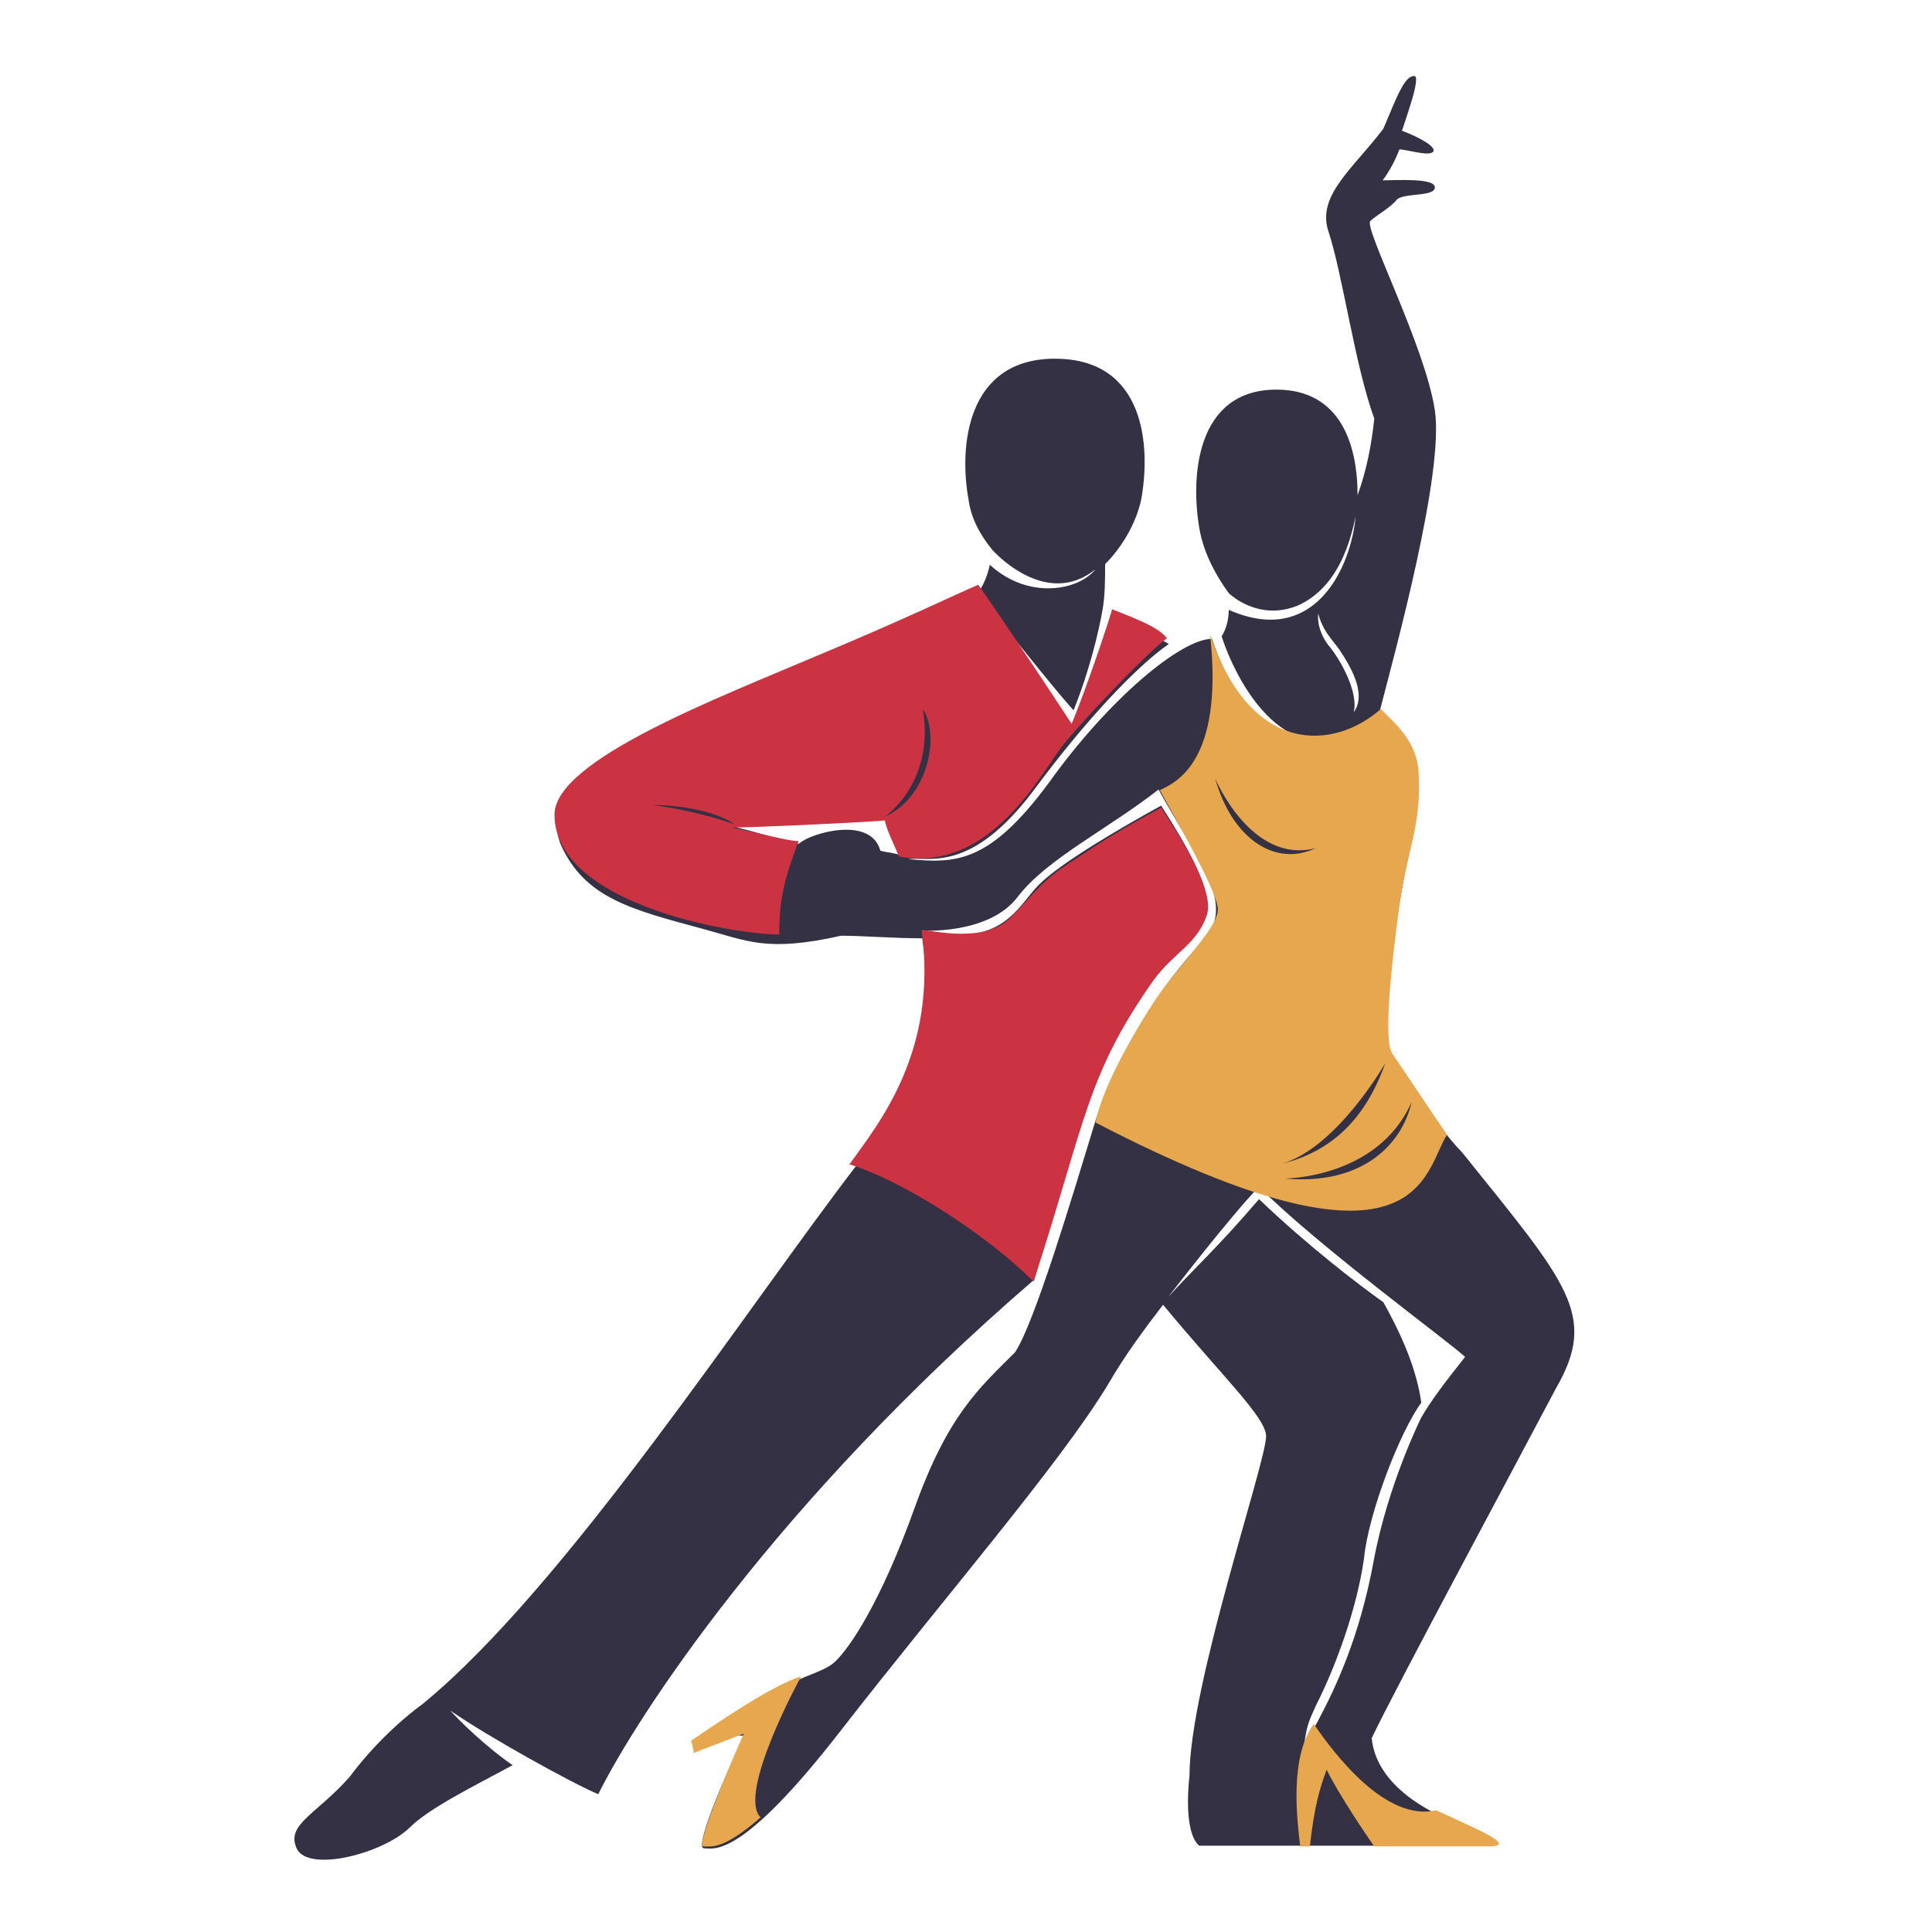 <svg version="1.1" id="Layer_1" xmlns="http://www.w3.org/2000/svg" xmlns:xlink="http://www.w3.org/1999/xlink" x="0px" y="0px"
	 viewBox="0 0 300 300" style="enable-background:new 0 0 300 300;" xml:space="preserve">
<style type="text/css">
	.st0{fill:#353145;}
	.st1{fill:#E6A74E;}
	.st2{fill:#CC3342;}
</style>
<g id="BACKGROUND">
</g>
<g>
	<g>
		<path class="st0" d="M227,178.9c-1.9-1.9-4.8-5.6-11.2-15.2c-1.5-5.2,0.7-20.8,3.7-34.9c2.6-12.6-1.9-14.5-5.2-18.6
			c2.2-8.5,10-36.8,8.5-46.5c-1.5-10-11.2-28.6-10-29.4c0.7-0.7,3.3-2.2,4.1-3.3c1.1-1.1,5.9-0.4,5.9-1.9S217,28,214.7,28
			c1.1-1.5,1.9-3,2.6-4.8c1.1,0,4.5,1.1,5.2,0.4s-1.9-2.2-4.8-3.3c0.7-2.2,3-8.5,1.9-8.5c-1.5,0-2.6,3-4.8,8.2
			c-4.8,6.3-10.4,10.4-8.5,16c2.2,6.7,4.1,20.8,7.1,29c-0.4,3.7-1.1,7.8-2.6,11.9c0-7.8-2.6-16.4-12.6-16.4
			c-12.6,0-13.4,13.8-11.9,21.9c0.7,3.7,2.6,7.1,4.5,9.7c0,0,4.5,4.5,10.8,1.9c5.6-2.6,7.8-8.5,8.9-13.8
			c-0.7,7.8-6.3,20.4-19.7,14.5c0,1.5-0.4,3-1.1,4.1c1.1,3.7,7.1,18.2,17.5,16c-4.5,2.2-14.1-0.7-19-15.6c-4.8,0-16,9.3-25.3,22.3
			c-9.3,12.6-14.5,12.6-21.9,11.9c3.3-0.4,9.7,2.2,19.3-10.4c8.5-11.5,16.4-19.7,21.2-23c-2.6-1.5-5.9-3.3-8.5-4.5
			c-1.9,5.6-3.7,11.5-6.3,17.8c-2.2-3.3-6.3-6.7-10.4-15.6c3.7,4.5,7.1,8.9,10.4,12.6c3.3-8.2,4.5-15.6,4.5-15.6
			c0.4-2.2,0.4-4.8,0.4-7.1c2.6-2.6,4.8-6.3,5.6-10c1.5-8.2,0.7-21.9-13.4-21.9c-13.8,0-14.9,13.8-13.4,21.9c0.4,3,1.9,5.6,3.7,7.8
			c0,0,8.2,9.3,16,3c-2.6,3.3-10.4,4.8-16.4-0.7c-0.4,1.9-1.1,3.3-1.9,4.5c0,0-15.6,7.1-36.4,16s-31.6,15.2-28.3,23
			c3.7,8.2,10.8,10,21.9,13c7.1,1.9,10,3.7,21.6,1.1c3.3,0,8.2,0.4,12.6,0.4c1.5,9.7,0.4,21.2-9.7,34.6
			c-17.5,22.7-45.7,66.2-68,84.4c0,0-5.9,4.1-11.2,11.2c-5.2,5.9-10,7.4-8.2,11.2c1.9,3.7,13.4,0.7,17.5-3.3c3-3,9.7-6.3,16-9.7
			c-2.2-1.5-6.3-4.8-9.7-8.5c5.9,4.1,19.3,11.5,23,13c5.9-11.9,27.5-45.3,67.7-79.9c1.5-5.2,4.1-14.5,7.4-24.9
			c4.8-15.6,12.3-23.4,16.4-27.5c4.1-4.1,5.2-6.7-4.1-21.2c-6.7,3.7-15.6,8.9-19,12.3c-3.3,3.3-5.6,10-18.2,7.1
			c0,0,10.4,0.7,14.9-5.2c4.5-5.9,13.8-10.4,21.9-16.7c6.3,11.5,12.3,17.8,6.7,23.8c-5.9,5.9-13.4,17.5-16.7,28.3
			c-3.3,10.8-9.3,30.9-12.3,35.3c-5.6,5.6-10.4,9.7-15.6,24.2c-5.2,14.5-10,21.6-12.3,23.8c-1.9,1.9-7.1,2.6-10.4,5.6l0,0
			c0,0-3.7,1.9-5.6,3.7c0,1.1,0,2.2,0,2.2h1.9c-3.3,6.7-7.8,17.5-6.3,17.5c1.5,0,5.6,1.9,21.2-18.2s34.2-41.6,41.6-53.9
			c2.6-4.5,5.6-8.5,8.5-12.3c8.9,10.8,16,17.5,16,20.4c0,4.1-11.9,38.7-11.9,52.8c0,0-1.1,8.5,1.5,10.8c1.9,0,8.5,0,14.9,0
			c0.4,0,0.7,0,1.1,0c0.7,0,1.1,0,1.9,0c3.3,0,6.7,0,8.5,0c1.9,0,3,0,3,0c4.1,0,11.5,0,14.5,0c4.1,0-0.4-2.6-3.3-3.3
			c-3-1.1-13-5.2-13.8-13.4c3.7-7.8,22.7-43.1,28.6-54.3C248.2,204.2,243.4,199.3,227,178.9z M136.7,132.1
			c-1.5-5.6-11.2-2.6-12.6-1.1c-2.2,0-3.7-1.1-10-2.6c0,0,13.4-1.1,23.8-1.1c0.7,1.9,1.5,3.7,2.2,5.6
			C138.9,132.4,137.8,132.4,136.7,132.1z M206.2,100.1c-1.9-2.6-1.5-4.8-1.5-4.8c0.7,2.6,1.9,3.7,3.3,5.6c2.2,3.3,4.1,7.1,2.2,9.7
			C211,107.5,208.1,102.3,206.2,100.1z M220.7,220.1c0,0-5.2,10.4-7.4,22.3c-2.2,11.9-5.9,19.7-8.9,25.3c-0.7,1.1-1.1,1.5-1.9,3.3
			c0.4-3,0.7-3.7,1.9-6.3c3-5.9,6.3-14.9,7.4-22.7c0.7-7.1,5.6-19.7,8.9-24.2c-0.7-4.8-2.6-9.7-5.9-15.6c-3.7-2.6-11.9-8.9-19.3-16
			c-6.3,7.4-10.8,11.5-14.1,15.2c0,0,10-13,14.1-17.1c9.3,9.3,29.7,24.2,32,26.4C224.4,214.6,222.2,217.5,220.7,220.1z"/>
		<path class="st1" d="M214.4,110.1c2.2,2.2,5.9,5.2,5.9,10.4c0.4,7.8-1.9,11.9-3,20.1c-1.1,8.2-2.6,20.8-1.1,23
			c1.5,2.2,6.7,10,8.5,12.6c-3.7,5.6-3.7,24.5-54.6-1.9c1.1-5.2,4.8-11.9,8.5-17.8c4.1-6.7,11.5-13,10.4-16
			c-0.7-3.3-5.9-12.3-8.9-17.8c2.2-1.1,10-4.1,7.8-24.2C194.3,117.6,207.3,116.4,214.4,110.1z"/>
		<path class="st0" d="M215.1,165.1c0,0-7.4,13-16,15.6C206.2,178.9,211.8,174.4,215.1,165.1z"/>
		<path class="st0" d="M199.5,183c0,0,14.5,0,19.7-11.9C217.7,177.8,211.4,184.1,199.5,183z"/>
		<path class="st0" d="M188.7,120.9c0,0,5.6,13.4,15.6,10.8C198,134.7,191.3,130.2,188.7,120.9z"/>
		<path class="st1" d="M109.2,286.7c1.1,0,3,0.7,8.9-4.5c-3.7-3.7,6.3-21.9,6.3-21.9c-4.8,1.5-13.8,7.8-17.1,10
			c0.4,1.1,0.4,1.9,0.4,1.9l7.8-3C112.5,275.9,108.1,286.7,109.2,286.7z"/>
		<path class="st1" d="M204,267.7c3.3,4.8,11.2,15.2,19,13.4c5.6,2.6,13,5.6,8.2,5.6s-13,0-17.8,0c-1.1-1.5-5.6-8.2-7.4-11.9
			c-1.1,3-1.9,5.6-2.6,11.9c-1.1,0,0,0-1.5,0C201.4,282.6,200.2,272.9,204,267.7z"/>
		<path class="st2" d="M124,130.6c-2.2,5.9-3,8.9-3,14.5c-7.4,0-34.9-4.8-34.9-18.6c0-8.5,25.6-18.2,41.3-24.9
			c13.4-5.6,20.1-8.9,24.5-10.8c5.2,7.4,13,19.3,14.5,21.6c1.9-4.5,5.2-14.1,6.3-17.8c2.6,1.1,7.1,2.6,8.5,4.5
			c-3,2.2-11.9,11.5-16,16.4c-3.7,4.8-11.5,20.1-25.6,17.5c-1.1-2.6-1.9-4.1-2.2-5.6c-4.8,0.4-20.8,1.1-23.8,1.1
			C118.8,129.5,122.2,130.6,124,130.6z"/>
		<path class="st0" d="M114,128c0,0-4.8-1.9-12.6-3C106.9,125,112.2,126.5,114,128z"/>
		<path class="st2" d="M160.5,199c-7.1-7.1-20.1-15.6-28.6-18.2c4.5-6.3,13.8-17.5,11.2-36.4c1.5,0,9.7,2.2,13.8-1.9
			c4.1-4.1,4.5-5.6,10.4-9.3c6.7-4.5,9.7-5.9,13-7.8c1.9,3,8.5,12.6,7.1,16.7c-1.5,4.5-5.2,5.9-8.2,10
			C168.7,167,168.7,173.7,160.5,199z"/>
		<path class="st0" d="M137.4,126.8c0,0,7.8-5.2,5.9-16.7C146,114.2,144.1,123.9,137.4,126.8z"/>
	</g>
</g>
</svg>

